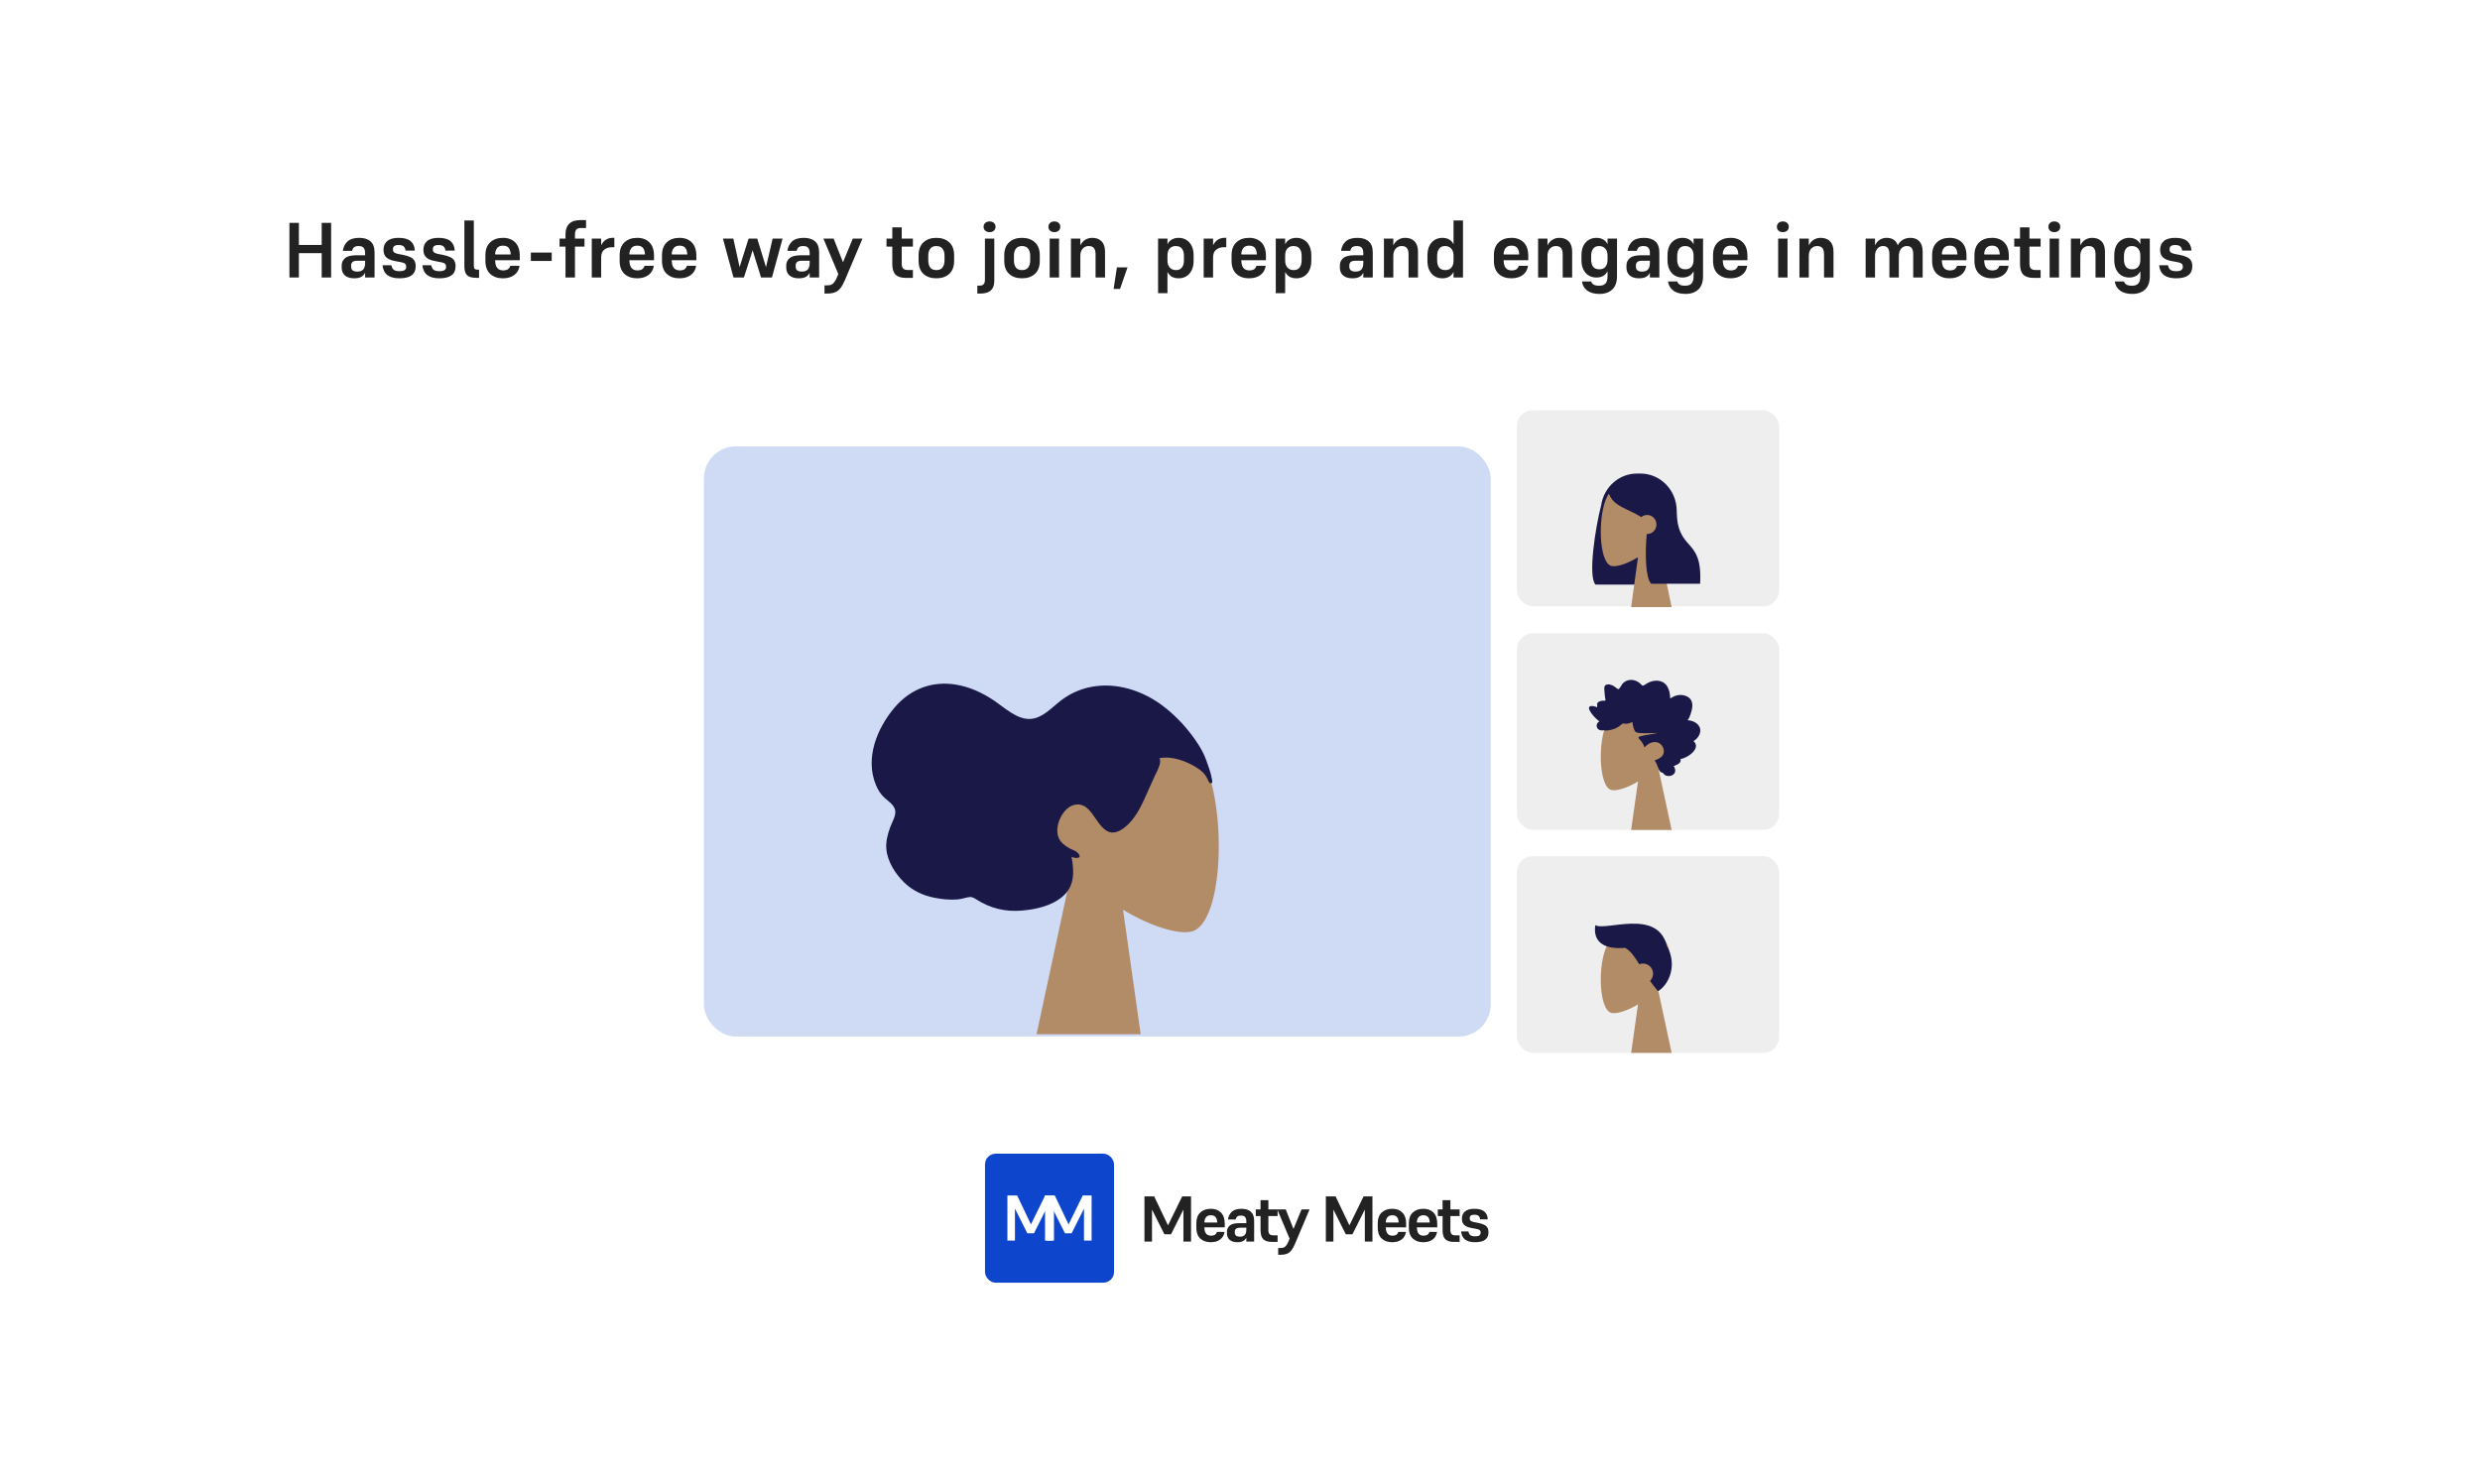 <svg width="1270" height="760" viewBox="0 0 1270 760" fill="none" xmlns="http://www.w3.org/2000/svg">
<rect width="1270" height="760" fill="white"/>
<rect x="776.793" y="210.165" width="134.299" height="100.315" rx="8.175" fill="#EEEEEE"/>
<g clip-path="url(#clip0_324_74)">
<path fill-rule="evenodd" clip-rule="evenodd" d="M819.954 258.748C816.976 270.029 813.094 295.386 817.055 299.364H842.113C842.115 299.318 842.118 299.273 842.12 299.227C851.408 298.171 858.631 290.077 858.631 280.249V261.599C858.631 251.053 850.314 242.504 840.054 242.504H838.326C829.009 242.504 821.293 249.555 819.954 258.748Z" fill="#191847"/>
<path fill-rule="evenodd" clip-rule="evenodd" d="M848.9 276.688C852.881 271.885 855.576 265.998 855.126 259.401C853.829 240.395 828.088 244.576 823.081 254.169C818.074 263.761 818.669 288.094 825.14 289.809C827.721 290.493 833.218 288.818 838.814 285.351L835.302 310.89H856.039L848.9 276.688Z" fill="#B28B67"/>
<path fill-rule="evenodd" clip-rule="evenodd" d="M843.294 273.477C842.339 284.026 842.722 296.073 845.569 298.933H870.627C872.023 274 858.53 283.655 858.53 260.18C857.689 259.335 856.894 258.499 856.107 257.778L856.135 257.088C851.796 247.957 846.291 243.392 839.621 243.392C829.615 243.392 826.457 248.178 823.768 252.241C825.778 259.332 833.582 260.384 840.516 264.804C841.333 264.122 842.375 263.713 843.51 263.713C846.135 263.713 848.262 265.9 848.262 268.598C848.262 271.295 846.135 273.482 843.51 273.482C843.438 273.482 843.366 273.481 843.294 273.477Z" fill="#191847"/>
</g>
<rect x="776.793" y="324.32" width="134.299" height="100.675" rx="8.175" fill="#EEEEEE"/>
<g clip-path="url(#clip1_324_74)">
<path fill-rule="evenodd" clip-rule="evenodd" d="M848.9 391.786C852.881 387.115 855.576 381.39 855.126 374.976C853.829 356.493 828.088 360.559 823.081 369.887C818.074 379.216 818.669 402.878 825.14 404.545C827.721 405.21 833.218 403.581 838.814 400.21L835.302 425.044H856.039L848.9 391.786Z" fill="#B28B67"/>
<path fill-rule="evenodd" clip-rule="evenodd" d="M864.167 368.823C864.837 368.16 865.202 367.213 865.518 366.314C865.846 365.38 866.165 364.436 866.383 363.464C866.819 361.521 866.823 359.287 865.436 357.779C864.324 356.569 862.656 356.027 861.116 355.909C860.09 355.83 859.037 355.974 858.053 356.297C857.078 356.618 856.237 357.256 855.291 357.653C855.255 355.56 854.896 353.369 853.833 351.582C852.811 349.862 851.181 348.897 849.324 348.642C847.419 348.38 845.537 348.825 843.832 349.747C843.405 349.978 842.981 350.22 842.577 350.494C842.238 350.723 841.885 350.999 841.487 351.093C841.044 351.197 840.824 350.941 840.536 350.617C840.198 350.238 839.817 349.904 839.414 349.608C837.633 348.299 835.295 347.761 833.231 348.546C832.281 348.907 831.356 349.521 830.711 350.367C830.136 351.121 829.725 352.317 828.932 352.842C828.595 353.065 828.357 352.77 828.05 352.552C827.59 352.223 827.15 351.861 826.684 351.542C826.029 351.094 825.32 350.758 824.561 350.583C823.45 350.326 821.914 350.386 821.596 351.841C821.476 352.388 821.568 352.972 821.606 353.523C821.659 354.279 821.715 355.035 821.78 355.79C821.83 356.363 821.893 356.917 822.001 357.48C822.059 357.78 822.24 358.339 822.111 358.64C821.95 359.016 821.208 358.802 820.89 358.815C820.264 358.841 819.635 358.951 819.055 359.218C818.606 359.426 818.134 359.731 817.945 360.245C817.828 360.561 817.859 360.886 817.914 361.211C817.98 361.601 817.904 361.808 817.855 362.202C817.013 361.788 814.097 360.867 813.73 362.375C813.608 362.877 813.886 363.444 814.098 363.867C814.471 364.61 814.959 365.288 815.458 365.936C816.499 367.286 817.741 368.45 819.078 369.446C817.512 370.142 817.103 372.195 818.459 373.418C819.058 373.958 819.863 374.078 820.618 374.044C820.895 374.031 821.293 373.925 821.511 373.973C821.628 373.999 821.753 374.098 821.915 374.109C822.981 374.182 824.184 373.926 825.226 373.689C827.083 373.268 828.841 372.389 830.276 371.05C830.644 370.706 830.949 370.508 831.444 370.513C831.879 370.518 832.305 370.637 832.739 370.648C833.887 370.677 834.922 370.116 835.988 369.743C836.053 371.182 836.463 372.768 837.053 374.063C837.533 375.119 838.536 375.272 839.522 375.365C842.675 375.662 845.838 375.331 848.995 375.335C845.939 376.025 842.782 376.31 839.753 377.122C838.384 377.489 839.43 378.412 840.015 379.051C840.979 380.104 841.696 381.408 842.193 382.782C843.687 380.835 846.329 379.551 848.67 380.15C851.256 380.811 853.078 384.306 851.424 386.82C850.464 388.279 848.73 388.842 847.287 389.469C848.412 390.638 848.685 392.366 849.362 393.821C849.696 394.538 850.165 395.35 850.912 395.6C851.189 395.692 851.513 395.7 851.731 395.925C852.001 396.204 852.066 396.516 852.411 396.756C853.787 397.712 855.938 397.639 857.158 396.39C858.261 395.261 857.974 393.475 857.053 392.33C858.52 391.719 861.192 390.933 860.609 388.648C863.788 388.437 871.506 383.284 867.24 379.519C869.581 378.196 871.732 374.964 870.228 372.114C869.07 369.92 866.377 368.94 864.167 368.823Z" fill="#191847"/>
</g>
<rect x="776.793" y="438.474" width="134.299" height="100.675" rx="8.175" fill="#EEEEEE"/>
<g clip-path="url(#clip2_324_74)">
<path fill-rule="evenodd" clip-rule="evenodd" d="M848.9 505.94C852.881 501.269 855.576 495.545 855.126 489.13C853.829 470.648 828.088 474.714 823.081 484.042C818.074 493.37 818.669 517.032 825.14 518.699C827.721 519.364 833.218 517.735 838.814 514.365L835.302 539.199H856.039L848.9 505.94Z" fill="#B28B67"/>
<path fill-rule="evenodd" clip-rule="evenodd" d="M832.226 485.395C835.041 486.968 837.043 489.916 839.454 493.784C840.041 493.553 840.681 493.426 841.35 493.426C844.213 493.426 846.534 495.746 846.534 498.608C846.534 500.061 845.936 501.374 844.972 502.315C846.172 504.007 847.516 505.775 849.057 507.6C854.806 504.152 859.082 494.105 853.593 484.405C848.87 464.976 822.109 477.035 816.96 473.758C815.835 480.809 819.464 486.494 832.226 485.395Z" fill="#191847"/>
</g>
<rect x="360.464" y="228.631" width="402.898" height="302.174" rx="16.349" fill="#CFDAF5"/>
<g clip-path="url(#clip3_324_74)">
<path fill-rule="evenodd" clip-rule="evenodd" d="M549.165 444.279C538.927 432.292 531.997 417.602 533.155 401.141C536.492 353.713 602.681 364.147 615.557 388.084C628.432 412.022 626.902 472.742 610.262 477.02C603.626 478.726 589.489 474.547 575.101 465.897L584.132 529.626H530.807L549.165 444.279Z" fill="#B28B67"/>
<path fill-rule="evenodd" clip-rule="evenodd" d="M620.591 398.832C620.063 395.729 618.772 392.284 617.73 389.348C616.387 385.564 614.355 382.152 612.119 378.936C607.908 372.882 602.857 367.415 597.28 362.877C587.094 354.589 574.126 349.808 561.375 351.361C554.936 352.145 548.686 354.594 543.367 358.672C538.56 362.355 533.937 367.778 527.714 368.168C520.942 368.592 514.735 362.63 509.304 358.948C503.181 354.797 496.667 351.772 489.51 350.597C477.521 348.628 466.258 352.668 457.996 362.479C449.203 372.92 442.811 388.231 448.586 402.065C449.659 404.637 451.04 406.805 453.021 408.602C454.839 410.249 457.614 412.002 458.351 414.635C459.134 417.434 456.796 421.044 455.889 423.569C454.59 427.187 453.524 430.984 453.903 434.917C454.526 441.375 458.595 447.54 462.891 451.784C467.263 456.103 472.644 458.58 478.391 459.722C482.229 460.484 486.151 460.905 490.051 460.619C491.987 460.477 493.696 459.94 495.572 459.514C497.396 459.099 498.416 459.582 499.963 460.58C507.153 465.216 514.884 467.01 523.187 466.321C530.193 465.738 538.269 464.045 543.985 459.256C550.333 453.938 550.207 446.604 548.713 438.768C550.296 439.551 554.674 440.035 552.058 436.917C551.021 435.682 549.063 435.179 547.733 434.453C546.185 433.607 544.612 432.514 543.41 431.134C538.555 425.564 543.458 414.227 549.561 412.359C558.627 409.583 560.657 422.373 567.129 425.681C570.85 427.583 574.743 424.983 577.531 422.328C581.266 418.772 583.811 414.061 586.008 409.267C587.819 405.318 589.503 401.315 591.348 397.386C592.21 395.552 595.192 390.365 593.694 388.291C600.188 386.999 607.421 389.691 613.014 393.221C615.325 394.68 617.087 396.289 618.32 398.865C618.585 399.417 619.16 401.058 619.882 401.125C621.226 401.251 620.724 399.612 620.591 398.832Z" fill="#191847"/>
</g>
<rect x="505.791" y="592.18" width="63.322" height="63.322" rx="4.13" fill="#0D45CD" stroke="#0D45CD" stroke-width="2.753"/>
<path d="M526.092 631.589L519.749 618.935V635.322H515.884V612.196H520.872L527.942 627.03L535.211 612.196H539.737V635.322H535.838V618.935L529.495 631.589H526.092Z" fill="white"/>
<path d="M545.364 631.589L539.021 618.935V635.322H535.156V612.196H540.144L547.214 627.03L554.483 612.196H559.009V635.322H555.11V618.935L548.767 631.589H545.364Z" fill="white"/>
<path d="M596.278 632.083L589.935 619.429V635.816H586.07V612.69H591.058L598.129 627.523L605.397 612.69H609.923V635.816H606.025V619.429L599.681 632.083H596.278ZM627.081 630.86C626.839 632.534 626.09 633.834 624.834 634.759C623.601 635.684 621.993 636.146 620.011 636.146C617.808 636.146 616.024 635.519 614.659 634.263C613.315 633.008 612.643 631.169 612.643 628.746V626.433C612.643 624.032 613.315 622.204 614.659 620.949C616.002 619.672 617.808 619.033 620.077 619.033C622.257 619.033 623.986 619.683 625.264 620.982C626.541 622.281 627.18 624.165 627.18 626.631V628.515H616.74C616.762 628.735 616.784 628.955 616.806 629.175C616.828 629.374 616.85 629.583 616.872 629.803C617.004 630.75 617.346 631.488 617.896 632.017C618.447 632.545 619.229 632.809 620.242 632.809C620.308 632.809 620.363 632.809 620.407 632.809C620.473 632.787 620.528 632.776 620.572 632.776C621.343 632.732 621.938 632.534 622.357 632.182C622.775 631.807 623.05 631.367 623.182 630.86H627.081ZM616.74 625.971L617.137 626.07H623.348C623.282 624.792 622.995 623.856 622.489 623.262C621.982 622.645 621.178 622.337 620.077 622.337C618.998 622.337 618.183 622.667 617.632 623.328C617.104 623.966 616.806 624.847 616.74 625.971ZM634.977 633.305C636.034 633.305 636.838 633.03 637.388 632.479C637.961 631.906 638.247 630.959 638.247 629.638V628.713H635.043C634.052 628.713 633.347 628.889 632.928 629.241C632.532 629.594 632.334 630.078 632.334 630.695V631.224C632.334 631.906 632.543 632.424 632.961 632.776C633.38 633.129 634.052 633.305 634.977 633.305ZM638.247 635.816V633.801C637.851 634.594 637.278 635.188 636.529 635.585C635.803 635.959 634.822 636.146 633.589 636.146C631.959 636.146 630.671 635.75 629.724 634.957C628.799 634.142 628.336 633.019 628.336 631.587V630.695C628.336 629.462 628.81 628.438 629.757 627.623C630.704 626.808 632.29 626.4 634.514 626.4H638.247V625.574C638.247 624.517 638.038 623.746 637.62 623.262C637.223 622.755 636.518 622.502 635.505 622.502C634.602 622.502 633.941 622.689 633.523 623.063C633.104 623.438 632.851 623.922 632.763 624.517H628.832C629.052 622.887 629.713 621.566 630.814 620.553C631.915 619.539 633.567 619.033 635.77 619.033C637.84 619.033 639.437 619.539 640.56 620.553C641.683 621.544 642.245 623.085 642.245 625.178V635.816H638.247ZM654.25 632.644V635.981H651.342C649.316 635.981 647.84 635.519 646.915 634.594C645.99 633.668 645.528 632.16 645.528 630.067V622.733H643.083V619.363H645.528V614.606H649.525V619.363H654.25V622.733H649.525V630.067C649.525 630.838 649.713 631.466 650.087 631.951C650.461 632.413 651.155 632.644 652.168 632.644H654.25ZM655.748 642.589H654.558V639.12H655.649C656.287 639.12 656.838 639.043 657.301 638.888C657.763 638.734 658.193 638.415 658.589 637.93C659.007 637.446 659.426 636.697 659.844 635.684L660.406 634.329L654.096 619.363H658.424L662.388 629.374L666.518 619.363H670.615L663.214 636.873C662.598 638.327 661.959 639.472 661.298 640.309C660.659 641.146 659.9 641.73 659.018 642.06C658.137 642.412 657.047 642.589 655.748 642.589ZM689.176 632.083L682.833 619.429V635.816H678.968V612.69H683.956L691.026 627.523L698.295 612.69H702.821V635.816H698.922V619.429L692.579 632.083H689.176ZM719.979 630.86C719.736 632.534 718.988 633.834 717.732 634.759C716.499 635.684 714.891 636.146 712.909 636.146C710.706 636.146 708.922 635.519 707.556 634.263C706.213 633.008 705.541 631.169 705.541 628.746V626.433C705.541 624.032 706.213 622.204 707.556 620.949C708.9 619.672 710.706 619.033 712.975 619.033C715.155 619.033 716.884 619.683 718.162 620.982C719.439 622.281 720.078 624.165 720.078 626.631V628.515H709.638C709.66 628.735 709.682 628.955 709.704 629.175C709.726 629.374 709.748 629.583 709.77 629.803C709.902 630.75 710.244 631.488 710.794 632.017C711.345 632.545 712.127 632.809 713.14 632.809C713.206 632.809 713.261 632.809 713.305 632.809C713.371 632.787 713.426 632.776 713.47 632.776C714.241 632.732 714.836 632.534 715.254 632.182C715.673 631.807 715.948 631.367 716.08 630.86H719.979ZM709.638 625.971L710.034 626.07H716.245C716.179 624.792 715.893 623.856 715.386 623.262C714.88 622.645 714.076 622.337 712.975 622.337C711.895 622.337 711.081 622.667 710.53 623.328C710.001 623.966 709.704 624.847 709.638 625.971ZM735.903 630.86C735.66 632.534 734.911 633.834 733.656 634.759C732.423 635.684 730.815 636.146 728.832 636.146C726.63 636.146 724.846 635.519 723.48 634.263C722.137 633.008 721.465 631.169 721.465 628.746V626.433C721.465 624.032 722.137 622.204 723.48 620.949C724.824 619.672 726.63 619.033 728.899 619.033C731.079 619.033 732.808 619.683 734.085 620.982C735.363 622.281 736.002 624.165 736.002 626.631V628.515H725.562C725.584 628.735 725.606 628.955 725.628 629.175C725.65 629.374 725.672 629.583 725.694 629.803C725.826 630.75 726.167 631.488 726.718 632.017C727.269 632.545 728.051 632.809 729.064 632.809C729.13 632.809 729.185 632.809 729.229 632.809C729.295 632.787 729.35 632.776 729.394 632.776C730.165 632.732 730.76 632.534 731.178 632.182C731.597 631.807 731.872 631.367 732.004 630.86H735.903ZM725.562 625.971L725.958 626.07H732.169C732.103 624.792 731.817 623.856 731.31 623.262C730.804 622.645 730 622.337 728.899 622.337C727.819 622.337 727.004 622.667 726.454 623.328C725.925 623.966 725.628 624.847 725.562 625.971ZM747.47 632.644V635.981H744.563C742.536 635.981 741.061 635.519 740.136 634.594C739.211 633.668 738.748 632.16 738.748 630.067V622.733H736.303V619.363H738.748V614.606H742.746V619.363H747.47V622.733H742.746V630.067C742.746 630.838 742.933 631.466 743.307 631.951C743.682 632.413 744.376 632.644 745.389 632.644H747.47ZM755.047 622.072C754.166 622.072 753.538 622.226 753.164 622.535C752.812 622.843 752.635 623.295 752.635 623.889C752.635 624.484 752.801 624.913 753.131 625.178C753.461 625.442 754.012 625.662 754.783 625.839L756.897 626.235C758.219 626.499 759.265 626.83 760.036 627.226C760.829 627.601 761.39 628.096 761.721 628.713C762.073 629.307 762.249 630.089 762.249 631.058C762.249 632.754 761.677 634.032 760.531 634.891C759.386 635.728 757.668 636.146 755.377 636.146C753.219 636.146 751.534 635.706 750.323 634.825C749.133 633.922 748.429 632.523 748.208 630.629H751.975C752.129 631.488 752.459 632.127 752.966 632.545C753.494 632.942 754.32 633.14 755.444 633.14C756.479 633.14 757.206 632.975 757.624 632.644C758.043 632.314 758.252 631.851 758.252 631.257C758.252 630.838 758.175 630.519 758.02 630.299C757.888 630.056 757.657 629.858 757.327 629.704C756.996 629.55 756.523 629.418 755.906 629.307L753.461 628.845C751.875 628.559 750.675 628.052 749.86 627.325C749.045 626.598 748.638 625.508 748.638 624.055C748.638 622.513 749.166 621.29 750.224 620.387C751.281 619.484 752.878 619.033 755.014 619.033C757.327 619.033 759.023 619.495 760.102 620.42C761.203 621.345 761.798 622.678 761.886 624.418H757.954C757.866 623.625 757.602 623.041 757.161 622.667C756.721 622.27 756.016 622.072 755.047 622.072Z" fill="#222222"/>
<path d="M164.737 142.121V129.641H153.057V142.121H148.217V114.121H153.057V125.441H164.737V114.121H169.577V142.121H164.737ZM183.012 139.081C184.292 139.081 185.265 138.748 185.932 138.081C186.625 137.388 186.972 136.241 186.972 134.641V133.521H183.092C181.892 133.521 181.039 133.735 180.532 134.161C180.052 134.588 179.812 135.175 179.812 135.921V136.561C179.812 137.388 180.065 138.015 180.572 138.441C181.079 138.868 181.892 139.081 183.012 139.081ZM186.972 142.121V139.681C186.492 140.641 185.799 141.361 184.892 141.841C184.012 142.295 182.825 142.521 181.332 142.521C179.359 142.521 177.799 142.041 176.652 141.081C175.532 140.095 174.972 138.735 174.972 137.001V135.921C174.972 134.428 175.545 133.188 176.692 132.201C177.839 131.215 179.759 130.721 182.452 130.721H186.972V129.721C186.972 128.441 186.719 127.508 186.212 126.921C185.732 126.308 184.879 126.001 183.652 126.001C182.559 126.001 181.759 126.228 181.252 126.681C180.745 127.135 180.439 127.721 180.332 128.441H175.572C175.839 126.468 176.639 124.868 177.972 123.641C179.305 122.415 181.305 121.801 183.972 121.801C186.479 121.801 188.412 122.415 189.772 123.641C191.132 124.841 191.812 126.708 191.812 129.241V142.121H186.972ZM204.148 125.481C203.082 125.481 202.322 125.668 201.868 126.041C201.442 126.415 201.228 126.961 201.228 127.681C201.228 128.401 201.428 128.921 201.828 129.241C202.228 129.561 202.895 129.828 203.828 130.041L206.388 130.521C207.988 130.841 209.255 131.241 210.188 131.721C211.148 132.175 211.828 132.775 212.228 133.521C212.655 134.241 212.868 135.188 212.868 136.361C212.868 138.415 212.175 139.961 210.788 141.001C209.402 142.015 207.322 142.521 204.548 142.521C201.935 142.521 199.895 141.988 198.428 140.921C196.988 139.828 196.135 138.135 195.868 135.841H200.428C200.615 136.881 201.015 137.655 201.628 138.161C202.268 138.641 203.268 138.881 204.628 138.881C205.882 138.881 206.762 138.681 207.268 138.281C207.775 137.881 208.028 137.321 208.028 136.601C208.028 136.095 207.935 135.708 207.748 135.441C207.588 135.148 207.308 134.908 206.908 134.721C206.508 134.535 205.935 134.375 205.188 134.241L202.228 133.681C200.308 133.335 198.855 132.721 197.868 131.841C196.882 130.961 196.388 129.641 196.388 127.881C196.388 126.015 197.028 124.535 198.308 123.441C199.588 122.348 201.522 121.801 204.108 121.801C206.908 121.801 208.962 122.361 210.268 123.481C211.602 124.601 212.322 126.215 212.428 128.321H207.668C207.562 127.361 207.242 126.655 206.708 126.201C206.175 125.721 205.322 125.481 204.148 125.481ZM224.578 125.481C223.511 125.481 222.751 125.668 222.298 126.041C221.871 126.415 221.658 126.961 221.658 127.681C221.658 128.401 221.858 128.921 222.258 129.241C222.658 129.561 223.325 129.828 224.258 130.041L226.818 130.521C228.418 130.841 229.685 131.241 230.618 131.721C231.578 132.175 232.258 132.775 232.658 133.521C233.085 134.241 233.298 135.188 233.298 136.361C233.298 138.415 232.605 139.961 231.218 141.001C229.831 142.015 227.751 142.521 224.978 142.521C222.365 142.521 220.325 141.988 218.858 140.921C217.418 139.828 216.565 138.135 216.298 135.841H220.858C221.045 136.881 221.445 137.655 222.058 138.161C222.698 138.641 223.698 138.881 225.058 138.881C226.311 138.881 227.191 138.681 227.698 138.281C228.205 137.881 228.458 137.321 228.458 136.601C228.458 136.095 228.365 135.708 228.178 135.441C228.018 135.148 227.738 134.908 227.338 134.721C226.938 134.535 226.365 134.375 225.618 134.241L222.658 133.681C220.738 133.335 219.285 132.721 218.298 131.841C217.311 130.961 216.818 129.641 216.818 127.881C216.818 126.015 217.458 124.535 218.738 123.441C220.018 122.348 221.951 121.801 224.538 121.801C227.338 121.801 229.391 122.361 230.698 123.481C232.031 124.601 232.751 126.215 232.858 128.321H228.098C227.991 127.361 227.671 126.655 227.138 126.201C226.605 125.721 225.751 125.481 224.578 125.481ZM242.648 135.921C242.648 136.775 242.794 137.361 243.088 137.681C243.408 137.975 243.954 138.121 244.728 138.121H245.328V142.321H244.488C242.914 142.321 241.634 142.148 240.648 141.801C239.661 141.455 238.941 140.841 238.488 139.961C238.034 139.055 237.808 137.788 237.808 136.161V112.921H242.648V135.921ZM266.052 136.121C265.759 138.148 264.852 139.721 263.332 140.841C261.839 141.961 259.892 142.521 257.492 142.521C254.826 142.521 252.666 141.761 251.012 140.241C249.386 138.721 248.572 136.495 248.572 133.561V130.761C248.572 127.855 249.386 125.641 251.012 124.121C252.639 122.575 254.826 121.801 257.572 121.801C260.212 121.801 262.306 122.588 263.852 124.161C265.399 125.735 266.172 128.015 266.172 131.001V133.281H253.532C253.559 133.548 253.586 133.815 253.612 134.081C253.639 134.321 253.666 134.575 253.692 134.841C253.852 135.988 254.266 136.881 254.932 137.521C255.599 138.161 256.546 138.481 257.772 138.481C257.852 138.481 257.919 138.481 257.972 138.481C258.052 138.455 258.119 138.441 258.172 138.441C259.106 138.388 259.826 138.148 260.332 137.721C260.839 137.268 261.172 136.735 261.332 136.121H266.052ZM253.532 130.201L254.012 130.321H261.532C261.452 128.775 261.106 127.641 260.492 126.921C259.879 126.175 258.906 125.801 257.572 125.801C256.266 125.801 255.279 126.201 254.612 127.001C253.972 127.775 253.612 128.841 253.532 130.201ZM282.532 133.641H271.852V129.321H282.532V133.641ZM299.315 126.281H294.435V142.121H289.595V126.281H286.555V122.201H289.595V119.961C289.595 117.615 290.221 115.828 291.475 114.601C292.728 113.348 294.635 112.721 297.195 112.721H300.115V116.761H297.595C296.341 116.761 295.501 117.055 295.075 117.641C294.648 118.228 294.435 119.028 294.435 120.041V122.201H299.315V126.281ZM307.848 131.881V142.121H303.048V122.201H307.848V125.601C308.514 124.321 309.328 123.375 310.288 122.761C311.274 122.121 312.394 121.801 313.648 121.801H314.608V126.601H313.368C311.768 126.601 310.448 127.028 309.408 127.881C308.368 128.708 307.848 130.041 307.848 131.881ZM334.802 136.121C334.509 138.148 333.602 139.721 332.082 140.841C330.589 141.961 328.642 142.521 326.242 142.521C323.576 142.521 321.416 141.761 319.762 140.241C318.136 138.721 317.322 136.495 317.322 133.561V130.761C317.322 127.855 318.136 125.641 319.762 124.121C321.389 122.575 323.576 121.801 326.322 121.801C328.962 121.801 331.056 122.588 332.602 124.161C334.149 125.735 334.922 128.015 334.922 131.001V133.281H322.282C322.309 133.548 322.336 133.815 322.362 134.081C322.389 134.321 322.416 134.575 322.442 134.841C322.602 135.988 323.016 136.881 323.682 137.521C324.349 138.161 325.296 138.481 326.522 138.481C326.602 138.481 326.669 138.481 326.722 138.481C326.802 138.455 326.869 138.441 326.922 138.441C327.856 138.388 328.576 138.148 329.082 137.721C329.589 137.268 329.922 136.735 330.082 136.121H334.802ZM322.282 130.201L322.762 130.321H330.282C330.202 128.775 329.856 127.641 329.242 126.921C328.629 126.175 327.656 125.801 326.322 125.801C325.016 125.801 324.029 126.201 323.362 127.001C322.722 127.775 322.362 128.841 322.282 130.201ZM356.482 136.121C356.189 138.148 355.282 139.721 353.762 140.841C352.269 141.961 350.322 142.521 347.922 142.521C345.255 142.521 343.095 141.761 341.442 140.241C339.815 138.721 339.002 136.495 339.002 133.561V130.761C339.002 127.855 339.815 125.641 341.442 124.121C343.069 122.575 345.255 121.801 348.002 121.801C350.642 121.801 352.735 122.588 354.282 124.161C355.829 125.735 356.602 128.015 356.602 131.001V133.281H343.962C343.989 133.548 344.015 133.815 344.042 134.081C344.069 134.321 344.095 134.575 344.122 134.841C344.282 135.988 344.695 136.881 345.362 137.521C346.029 138.161 346.975 138.481 348.202 138.481C348.282 138.481 348.349 138.481 348.402 138.481C348.482 138.455 348.549 138.441 348.602 138.441C349.535 138.388 350.255 138.148 350.762 137.721C351.269 137.268 351.602 136.735 351.762 136.121H356.482ZM343.962 130.201L344.442 130.321H351.962C351.882 128.775 351.535 127.641 350.922 126.921C350.309 126.175 349.335 125.801 348.002 125.801C346.695 125.801 345.709 126.201 345.042 127.001C344.402 127.775 344.042 128.841 343.962 130.201ZM389.745 142.121L385.425 128.201L380.945 142.121H375.625L370.225 122.201H375.545L378.745 136.761L383.345 122.201H387.785L392.265 136.801L395.665 122.201H400.745L395.305 142.121H389.745ZM410.668 139.081C411.948 139.081 412.921 138.748 413.588 138.081C414.281 137.388 414.628 136.241 414.628 134.641V133.521H410.748C409.548 133.521 408.695 133.735 408.188 134.161C407.708 134.588 407.468 135.175 407.468 135.921V136.561C407.468 137.388 407.721 138.015 408.228 138.441C408.735 138.868 409.548 139.081 410.668 139.081ZM414.628 142.121V139.681C414.148 140.641 413.455 141.361 412.548 141.841C411.668 142.295 410.481 142.521 408.988 142.521C407.015 142.521 405.455 142.041 404.308 141.081C403.188 140.095 402.628 138.735 402.628 137.001V135.921C402.628 134.428 403.201 133.188 404.348 132.201C405.495 131.215 407.415 130.721 410.108 130.721H414.628V129.721C414.628 128.441 414.375 127.508 413.868 126.921C413.388 126.308 412.535 126.001 411.308 126.001C410.215 126.001 409.415 126.228 408.908 126.681C408.401 127.135 408.095 127.721 407.988 128.441H403.228C403.495 126.468 404.295 124.868 405.628 123.641C406.961 122.415 408.961 121.801 411.628 121.801C414.135 121.801 416.068 122.415 417.428 123.641C418.788 124.841 419.468 126.708 419.468 129.241V142.121H414.628ZM423.663 150.321H422.223V146.121H423.543C424.317 146.121 424.983 146.028 425.543 145.841C426.103 145.655 426.623 145.268 427.103 144.681C427.61 144.095 428.117 143.188 428.623 141.961L429.303 140.321L421.663 122.201H426.903L431.703 134.321L436.703 122.201H441.663L432.703 143.401C431.957 145.161 431.183 146.548 430.383 147.561C429.61 148.575 428.69 149.281 427.623 149.681C426.557 150.108 425.237 150.321 423.663 150.321ZM467.497 138.281V142.321H463.977C461.523 142.321 459.737 141.761 458.617 140.641C457.497 139.521 456.937 137.695 456.937 135.161V126.281H453.977V122.201H456.937V116.441H461.777V122.201H467.497V126.281H461.777V135.161C461.777 136.095 462.003 136.855 462.457 137.441C462.91 138.001 463.75 138.281 464.977 138.281H467.497ZM479.487 142.521C476.741 142.521 474.541 141.761 472.887 140.241C471.234 138.721 470.407 136.495 470.407 133.561V130.761C470.407 127.855 471.234 125.641 472.887 124.121C474.541 122.575 476.741 121.801 479.487 121.801C482.261 121.801 484.474 122.575 486.127 124.121C487.781 125.641 488.607 127.855 488.607 130.761V133.561C488.607 136.495 487.781 138.721 486.127 140.241C484.474 141.761 482.261 142.521 479.487 142.521ZM479.487 126.001C478.074 126.001 477.034 126.455 476.367 127.361C475.701 128.241 475.367 129.428 475.367 130.921V133.401C475.367 134.895 475.701 136.095 476.367 137.001C477.034 137.881 478.074 138.321 479.487 138.321C480.927 138.321 481.981 137.881 482.647 137.001C483.341 136.095 483.687 134.895 483.687 133.401V130.921C483.687 129.428 483.341 128.241 482.647 127.361C481.981 126.455 480.927 126.001 479.487 126.001ZM506.776 118.881C505.843 118.881 505.096 118.628 504.536 118.121C503.976 117.615 503.696 116.961 503.696 116.161C503.696 115.335 503.976 114.668 504.536 114.161C505.096 113.655 505.843 113.401 506.776 113.401C507.683 113.401 508.416 113.655 508.976 114.161C509.536 114.668 509.816 115.335 509.816 116.161C509.816 116.961 509.536 117.615 508.976 118.121C508.416 118.628 507.683 118.881 506.776 118.881ZM509.176 143.441C509.176 145.228 508.883 146.615 508.296 147.601C507.709 148.588 506.883 149.281 505.816 149.681C504.776 150.108 503.589 150.321 502.256 150.321H500.496V146.281H501.616C502.576 146.281 503.269 146.041 503.696 145.561C504.149 145.108 504.376 144.335 504.376 143.241V122.201H509.176V143.441ZM523.354 142.521C520.608 142.521 518.408 141.761 516.754 140.241C515.101 138.721 514.274 136.495 514.274 133.561V130.761C514.274 127.855 515.101 125.641 516.754 124.121C518.408 122.575 520.608 121.801 523.354 121.801C526.128 121.801 528.341 122.575 529.994 124.121C531.648 125.641 532.474 127.855 532.474 130.761V133.561C532.474 136.495 531.648 138.721 529.994 140.241C528.341 141.761 526.128 142.521 523.354 142.521ZM523.354 126.001C521.941 126.001 520.901 126.455 520.234 127.361C519.568 128.241 519.234 129.428 519.234 130.921V133.401C519.234 134.895 519.568 136.095 520.234 137.001C520.901 137.881 521.941 138.321 523.354 138.321C524.794 138.321 525.848 137.881 526.514 137.001C527.208 136.095 527.554 134.895 527.554 133.401V130.921C527.554 129.428 527.208 128.241 526.514 127.361C525.848 126.455 524.794 126.001 523.354 126.001ZM539.94 118.881C539.033 118.881 538.3 118.628 537.74 118.121C537.18 117.615 536.9 116.961 536.9 116.161C536.9 115.335 537.18 114.668 537.74 114.161C538.3 113.655 539.033 113.401 539.94 113.401C540.847 113.401 541.58 113.655 542.14 114.161C542.7 114.668 542.98 115.335 542.98 116.161C542.98 116.961 542.7 117.615 542.14 118.121C541.58 118.628 540.847 118.881 539.94 118.881ZM537.54 142.121V122.201H542.34V142.121H537.54ZM553.238 131.201V142.121H548.438V122.201H553.238V125.681C553.905 124.348 554.758 123.375 555.798 122.761C556.838 122.121 558.012 121.801 559.318 121.801C561.372 121.801 562.972 122.401 564.118 123.601C565.292 124.801 565.878 126.575 565.878 128.921V142.121H561.038V130.241C561.038 128.801 560.758 127.735 560.198 127.041C559.665 126.348 558.758 126.001 557.478 126.001C556.705 126.001 555.998 126.201 555.358 126.601C554.718 126.975 554.198 127.548 553.798 128.321C553.425 129.068 553.238 130.028 553.238 131.201ZM573.562 147.961H570.282L571.962 136.921H577.402L573.562 147.961ZM602.208 138.321C603.594 138.321 604.621 137.868 605.288 136.961C605.954 136.055 606.288 134.855 606.288 133.361V131.001C606.288 129.481 605.954 128.268 605.288 127.361C604.621 126.455 603.554 126.001 602.088 126.001C600.781 126.001 599.741 126.428 598.968 127.281C598.221 128.108 597.848 129.348 597.848 131.001V133.441C597.848 134.935 598.234 136.121 599.008 137.001C599.808 137.881 600.874 138.321 602.208 138.321ZM603.608 142.521C602.194 142.521 601.008 142.241 600.048 141.681C599.114 141.095 598.381 140.281 597.848 139.241V150.121H593.048V122.201H597.848V125.121C598.381 124.001 599.141 123.175 600.128 122.641C601.114 122.081 602.274 121.801 603.608 121.801C605.048 121.801 606.341 122.148 607.488 122.841C608.634 123.508 609.541 124.508 610.208 125.841C610.901 127.175 611.248 128.815 611.248 130.761V133.561C611.248 135.508 610.901 137.148 610.208 138.481C609.541 139.815 608.634 140.828 607.488 141.521C606.341 142.188 605.048 142.521 603.608 142.521ZM621.207 131.881V142.121H616.407V122.201H621.207V125.601C621.874 124.321 622.687 123.375 623.647 122.761C624.634 122.121 625.754 121.801 627.007 121.801H627.967V126.601H626.727C625.127 126.601 623.807 127.028 622.767 127.881C621.727 128.708 621.207 130.041 621.207 131.881ZM648.162 136.121C647.868 138.148 646.962 139.721 645.442 140.841C643.948 141.961 642.002 142.521 639.602 142.521C636.935 142.521 634.775 141.761 633.122 140.241C631.495 138.721 630.682 136.495 630.682 133.561V130.761C630.682 127.855 631.495 125.641 633.122 124.121C634.748 122.575 636.935 121.801 639.682 121.801C642.322 121.801 644.415 122.588 645.962 124.161C647.508 125.735 648.282 128.015 648.282 131.001V133.281H635.642C635.668 133.548 635.695 133.815 635.722 134.081C635.748 134.321 635.775 134.575 635.802 134.841C635.962 135.988 636.375 136.881 637.042 137.521C637.708 138.161 638.655 138.481 639.882 138.481C639.962 138.481 640.028 138.481 640.082 138.481C640.162 138.455 640.228 138.441 640.282 138.441C641.215 138.388 641.935 138.148 642.442 137.721C642.948 137.268 643.282 136.735 643.442 136.121H648.162ZM635.642 130.201L636.122 130.321H643.642C643.562 128.775 643.215 127.641 642.602 126.921C641.988 126.175 641.015 125.801 639.682 125.801C638.375 125.801 637.388 126.201 636.722 127.001C636.082 127.775 635.722 128.841 635.642 130.201ZM662.481 138.321C663.868 138.321 664.895 137.868 665.561 136.961C666.228 136.055 666.561 134.855 666.561 133.361V131.001C666.561 129.481 666.228 128.268 665.561 127.361C664.895 126.455 663.828 126.001 662.361 126.001C661.055 126.001 660.015 126.428 659.241 127.281C658.495 128.108 658.121 129.348 658.121 131.001V133.441C658.121 134.935 658.508 136.121 659.281 137.001C660.081 137.881 661.148 138.321 662.481 138.321ZM663.881 142.521C662.468 142.521 661.281 142.241 660.321 141.681C659.388 141.095 658.655 140.281 658.121 139.241V150.121H653.321V122.201H658.121V125.121C658.655 124.001 659.415 123.175 660.401 122.641C661.388 122.081 662.548 121.801 663.881 121.801C665.321 121.801 666.615 122.148 667.761 122.841C668.908 123.508 669.815 124.508 670.481 125.841C671.175 127.175 671.521 128.815 671.521 130.761V133.561C671.521 135.508 671.175 137.148 670.481 138.481C669.815 139.815 668.908 140.828 667.761 141.521C666.615 142.188 665.321 142.521 663.881 142.521ZM694.184 139.081C695.464 139.081 696.437 138.748 697.104 138.081C697.797 137.388 698.144 136.241 698.144 134.641V133.521H694.264C693.064 133.521 692.21 133.735 691.704 134.161C691.224 134.588 690.984 135.175 690.984 135.921V136.561C690.984 137.388 691.237 138.015 691.744 138.441C692.25 138.868 693.064 139.081 694.184 139.081ZM698.144 142.121V139.681C697.664 140.641 696.97 141.361 696.064 141.841C695.184 142.295 693.997 142.521 692.504 142.521C690.53 142.521 688.97 142.041 687.824 141.081C686.704 140.095 686.144 138.735 686.144 137.001V135.921C686.144 134.428 686.717 133.188 687.864 132.201C689.01 131.215 690.93 130.721 693.624 130.721H698.144V129.721C698.144 128.441 697.89 127.508 697.384 126.921C696.904 126.308 696.05 126.001 694.824 126.001C693.73 126.001 692.93 126.228 692.424 126.681C691.917 127.135 691.61 127.721 691.504 128.441H686.744C687.01 126.468 687.81 124.868 689.144 123.641C690.477 122.415 692.477 121.801 695.144 121.801C697.65 121.801 699.584 122.415 700.944 123.641C702.304 124.841 702.984 126.708 702.984 129.241V142.121H698.144ZM713.512 131.201V142.121H708.712V122.201H713.512V125.681C714.179 124.348 715.032 123.375 716.072 122.761C717.112 122.121 718.285 121.801 719.592 121.801C721.645 121.801 723.245 122.401 724.392 123.601C725.565 124.801 726.152 126.575 726.152 128.921V142.121H721.312V130.241C721.312 128.801 721.032 127.735 720.472 127.041C719.939 126.348 719.032 126.001 717.752 126.001C716.979 126.001 716.272 126.201 715.632 126.601C714.992 126.975 714.472 127.548 714.072 128.321C713.699 129.068 713.512 130.028 713.512 131.201ZM740.035 126.001C738.648 126.001 737.622 126.468 736.955 127.401C736.288 128.308 735.955 129.508 735.955 131.001V133.321C735.955 134.868 736.288 136.095 736.955 137.001C737.648 137.881 738.715 138.321 740.155 138.321C741.462 138.321 742.488 137.908 743.235 137.081C743.982 136.228 744.355 134.975 744.355 133.321V130.881C744.355 129.388 743.968 128.201 743.195 127.321C742.422 126.441 741.368 126.001 740.035 126.001ZM744.355 142.121V139.241C743.822 140.335 743.062 141.161 742.075 141.721C741.115 142.255 739.968 142.521 738.635 142.521C737.195 142.521 735.902 142.188 734.755 141.521C733.608 140.828 732.688 139.815 731.995 138.481C731.328 137.148 730.995 135.508 730.995 133.561V130.801C730.995 128.828 731.328 127.175 731.995 125.841C732.688 124.508 733.608 123.508 734.755 122.841C735.902 122.148 737.195 121.801 738.635 121.801C740.048 121.801 741.222 122.095 742.155 122.681C743.115 123.241 743.848 124.041 744.355 125.081V112.921H749.195V142.121H744.355ZM782.498 136.121C782.204 138.148 781.298 139.721 779.778 140.841C778.284 141.961 776.338 142.521 773.938 142.521C771.271 142.521 769.111 141.761 767.458 140.241C765.831 138.721 765.018 136.495 765.018 133.561V130.761C765.018 127.855 765.831 125.641 767.458 124.121C769.084 122.575 771.271 121.801 774.018 121.801C776.658 121.801 778.751 122.588 780.298 124.161C781.844 125.735 782.618 128.015 782.618 131.001V133.281H769.978C770.004 133.548 770.031 133.815 770.058 134.081C770.084 134.321 770.111 134.575 770.138 134.841C770.298 135.988 770.711 136.881 771.378 137.521C772.044 138.161 772.991 138.481 774.218 138.481C774.298 138.481 774.364 138.481 774.418 138.481C774.498 138.455 774.564 138.441 774.618 138.441C775.551 138.388 776.271 138.148 776.778 137.721C777.284 137.268 777.618 136.735 777.778 136.121H782.498ZM769.978 130.201L770.458 130.321H777.978C777.898 128.775 777.551 127.641 776.938 126.921C776.324 126.175 775.351 125.801 774.018 125.801C772.711 125.801 771.724 126.201 771.058 127.001C770.418 127.775 770.058 128.841 769.978 130.201ZM792.457 131.201V142.121H787.657V122.201H792.457V125.681C793.124 124.348 793.977 123.375 795.017 122.761C796.057 122.121 797.231 121.801 798.537 121.801C800.591 121.801 802.191 122.401 803.337 123.601C804.511 124.801 805.097 126.575 805.097 128.921V142.121H800.257V130.241C800.257 128.801 799.977 127.735 799.417 127.041C798.884 126.348 797.977 126.001 796.697 126.001C795.924 126.001 795.217 126.201 794.577 126.601C793.937 126.975 793.417 127.548 793.017 128.321C792.644 129.068 792.457 130.028 792.457 131.201ZM818.9 126.001C817.514 126.001 816.487 126.468 815.82 127.401C815.154 128.308 814.82 129.508 814.82 131.001V132.921C814.82 134.468 815.154 135.695 815.82 136.601C816.514 137.481 817.58 137.921 819.02 137.921C820.327 137.921 821.354 137.508 822.1 136.681C822.847 135.828 823.22 134.575 823.22 132.921V130.881C823.22 129.388 822.834 128.201 822.06 127.321C821.287 126.441 820.234 126.001 818.9 126.001ZM819.1 150.521C816.407 150.521 814.3 149.935 812.78 148.761C811.26 147.615 810.38 146.068 810.14 144.121H814.86C815.047 144.815 815.447 145.348 816.06 145.721C816.674 146.121 817.62 146.321 818.9 146.321C820.394 146.321 821.487 145.935 822.18 145.161C822.874 144.388 823.22 143.148 823.22 141.441V138.841C822.714 139.935 821.967 140.761 820.98 141.321C819.994 141.855 818.847 142.121 817.54 142.121C816.074 142.121 814.767 141.788 813.62 141.121C812.474 140.428 811.554 139.415 810.86 138.081C810.194 136.748 809.86 135.108 809.86 133.161V130.801C809.86 128.828 810.194 127.175 810.86 125.841C811.554 124.508 812.474 123.508 813.62 122.841C814.767 122.148 816.074 121.801 817.54 121.801C818.927 121.801 820.087 122.095 821.02 122.681C821.98 123.241 822.714 124.041 823.22 125.081V122.201H828.06V141.441C828.06 143.468 827.7 145.148 826.98 146.481C826.26 147.815 825.234 148.815 823.9 149.481C822.567 150.175 820.967 150.521 819.1 150.521ZM840.942 139.081C842.222 139.081 843.195 138.748 843.862 138.081C844.555 137.388 844.902 136.241 844.902 134.641V133.521H841.022C839.822 133.521 838.968 133.735 838.462 134.161C837.982 134.588 837.742 135.175 837.742 135.921V136.561C837.742 137.388 837.995 138.015 838.502 138.441C839.008 138.868 839.822 139.081 840.942 139.081ZM844.902 142.121V139.681C844.422 140.641 843.728 141.361 842.822 141.841C841.942 142.295 840.755 142.521 839.262 142.521C837.288 142.521 835.728 142.041 834.582 141.081C833.462 140.095 832.902 138.735 832.902 137.001V135.921C832.902 134.428 833.475 133.188 834.622 132.201C835.768 131.215 837.688 130.721 840.382 130.721H844.902V129.721C844.902 128.441 844.648 127.508 844.142 126.921C843.662 126.308 842.808 126.001 841.582 126.001C840.488 126.001 839.688 126.228 839.182 126.681C838.675 127.135 838.368 127.721 838.262 128.441H833.502C833.768 126.468 834.568 124.868 835.902 123.641C837.235 122.415 839.235 121.801 841.902 121.801C844.408 121.801 846.342 122.415 847.702 123.641C849.062 124.841 849.742 126.708 849.742 129.241V142.121H844.902ZM862.963 126.001C861.576 126.001 860.549 126.468 859.883 127.401C859.216 128.308 858.883 129.508 858.883 131.001V132.921C858.883 134.468 859.216 135.695 859.883 136.601C860.576 137.481 861.643 137.921 863.083 137.921C864.389 137.921 865.416 137.508 866.163 136.681C866.909 135.828 867.283 134.575 867.283 132.921V130.881C867.283 129.388 866.896 128.201 866.123 127.321C865.349 126.441 864.296 126.001 862.963 126.001ZM863.163 150.521C860.469 150.521 858.363 149.935 856.843 148.761C855.323 147.615 854.443 146.068 854.203 144.121H858.923C859.109 144.815 859.509 145.348 860.123 145.721C860.736 146.121 861.683 146.321 862.963 146.321C864.456 146.321 865.549 145.935 866.243 145.161C866.936 144.388 867.283 143.148 867.283 141.441V138.841C866.776 139.935 866.029 140.761 865.043 141.321C864.056 141.855 862.909 142.121 861.603 142.121C860.136 142.121 858.829 141.788 857.683 141.121C856.536 140.428 855.616 139.415 854.923 138.081C854.256 136.748 853.923 135.108 853.923 133.161V130.801C853.923 128.828 854.256 127.175 854.923 125.841C855.616 124.508 856.536 123.508 857.683 122.841C858.829 122.148 860.136 121.801 861.603 121.801C862.989 121.801 864.149 122.095 865.083 122.681C866.043 123.241 866.776 124.041 867.283 125.081V122.201H872.123V141.441C872.123 143.468 871.763 145.148 871.043 146.481C870.323 147.815 869.296 148.815 867.963 149.481C866.629 150.175 865.029 150.521 863.163 150.521ZM894.724 136.121C894.431 138.148 893.524 139.721 892.004 140.841C890.511 141.961 888.564 142.521 886.164 142.521C883.497 142.521 881.337 141.761 879.684 140.241C878.057 138.721 877.244 136.495 877.244 133.561V130.761C877.244 127.855 878.057 125.641 879.684 124.121C881.311 122.575 883.497 121.801 886.244 121.801C888.884 121.801 890.977 122.588 892.524 124.161C894.071 125.735 894.844 128.015 894.844 131.001V133.281H882.204C882.231 133.548 882.257 133.815 882.284 134.081C882.311 134.321 882.337 134.575 882.364 134.841C882.524 135.988 882.937 136.881 883.604 137.521C884.271 138.161 885.217 138.481 886.444 138.481C886.524 138.481 886.591 138.481 886.644 138.481C886.724 138.455 886.791 138.441 886.844 138.441C887.777 138.388 888.497 138.148 889.004 137.721C889.511 137.268 889.844 136.735 890.004 136.121H894.724ZM882.204 130.201L882.684 130.321H890.204C890.124 128.775 889.777 127.641 889.164 126.921C888.551 126.175 887.577 125.801 886.244 125.801C884.937 125.801 883.951 126.201 883.284 127.001C882.644 127.775 882.284 128.841 882.204 130.201ZM912.987 118.881C912.08 118.881 911.347 118.628 910.787 118.121C910.227 117.615 909.947 116.961 909.947 116.161C909.947 115.335 910.227 114.668 910.787 114.161C911.347 113.655 912.08 113.401 912.987 113.401C913.894 113.401 914.627 113.655 915.187 114.161C915.747 114.668 916.027 115.335 916.027 116.161C916.027 116.961 915.747 117.615 915.187 118.121C914.627 118.628 913.894 118.881 912.987 118.881ZM910.587 142.121V122.201H915.387V142.121H910.587ZM926.285 131.201V142.121H921.485V122.201H926.285V125.681C926.952 124.348 927.805 123.375 928.845 122.761C929.885 122.121 931.059 121.801 932.365 121.801C934.419 121.801 936.019 122.401 937.165 123.601C938.339 124.801 938.925 126.575 938.925 128.921V142.121H934.085V130.241C934.085 128.801 933.805 127.735 933.245 127.041C932.712 126.348 931.805 126.001 930.525 126.001C929.752 126.001 929.045 126.201 928.405 126.601C927.765 126.975 927.245 127.548 926.845 128.321C926.472 129.068 926.285 130.028 926.285 131.201ZM960.192 131.201V142.121H955.392V122.201H960.192V125.681C960.832 124.348 961.658 123.375 962.672 122.761C963.685 122.121 964.832 121.801 966.112 121.801C967.578 121.801 968.792 122.121 969.752 122.761C970.712 123.375 971.405 124.321 971.832 125.601C972.552 124.295 973.458 123.335 974.552 122.721C975.672 122.108 976.925 121.801 978.312 121.801C980.285 121.801 981.818 122.401 982.912 123.601C984.032 124.801 984.592 126.575 984.592 128.921V142.121H979.752V130.241C979.752 128.801 979.498 127.735 978.992 127.041C978.485 126.348 977.645 126.001 976.472 126.001C975.725 126.001 975.045 126.201 974.432 126.601C973.818 126.975 973.325 127.548 972.952 128.321C972.578 129.068 972.392 130.028 972.392 131.201V142.121H967.552V130.241C967.552 128.801 967.298 127.735 966.792 127.041C966.285 126.348 965.445 126.001 964.272 126.001C963.525 126.001 962.845 126.201 962.232 126.601C961.645 126.975 961.152 127.548 960.752 128.321C960.378 129.068 960.192 130.028 960.192 131.201ZM1006.91 136.121C1006.62 138.148 1005.71 139.721 1004.19 140.841C1002.7 141.961 1000.75 142.521 998.352 142.521C995.685 142.521 993.525 141.761 991.872 140.241C990.245 138.721 989.432 136.495 989.432 133.561V130.761C989.432 127.855 990.245 125.641 991.872 124.121C993.498 122.575 995.685 121.801 998.432 121.801C1001.07 121.801 1003.16 122.588 1004.71 124.161C1006.26 125.735 1007.03 128.015 1007.03 131.001V133.281H994.392C994.418 133.548 994.445 133.815 994.472 134.081C994.498 134.321 994.525 134.575 994.552 134.841C994.712 135.988 995.125 136.881 995.792 137.521C996.458 138.161 997.405 138.481 998.632 138.481C998.712 138.481 998.778 138.481 998.832 138.481C998.912 138.455 998.978 138.441 999.032 138.441C999.965 138.388 1000.68 138.148 1001.19 137.721C1001.7 137.268 1002.03 136.735 1002.19 136.121H1006.91ZM994.392 130.201L994.872 130.321H1002.39C1002.31 128.775 1001.96 127.641 1001.35 126.921C1000.74 126.175 999.765 125.801 998.432 125.801C997.125 125.801 996.138 126.201 995.472 127.001C994.832 127.775 994.472 128.841 994.392 130.201ZM1028.59 136.121C1028.3 138.148 1027.39 139.721 1025.87 140.841C1024.38 141.961 1022.43 142.521 1020.03 142.521C1017.36 142.521 1015.2 141.761 1013.55 140.241C1011.92 138.721 1011.11 136.495 1011.11 133.561V130.761C1011.11 127.855 1011.92 125.641 1013.55 124.121C1015.18 122.575 1017.36 121.801 1020.11 121.801C1022.75 121.801 1024.84 122.588 1026.39 124.161C1027.94 125.735 1028.71 128.015 1028.71 131.001V133.281H1016.07C1016.1 133.548 1016.12 133.815 1016.15 134.081C1016.18 134.321 1016.2 134.575 1016.23 134.841C1016.39 135.988 1016.8 136.881 1017.47 137.521C1018.14 138.161 1019.08 138.481 1020.31 138.481C1020.39 138.481 1020.46 138.481 1020.51 138.481C1020.59 138.455 1020.66 138.441 1020.71 138.441C1021.64 138.388 1022.36 138.148 1022.87 137.721C1023.38 137.268 1023.71 136.735 1023.87 136.121H1028.59ZM1016.07 130.201L1016.55 130.321H1024.07C1023.99 128.775 1023.64 127.641 1023.03 126.921C1022.42 126.175 1021.44 125.801 1020.11 125.801C1018.8 125.801 1017.82 126.201 1017.15 127.001C1016.51 127.775 1016.15 128.841 1016.07 130.201ZM1045 138.281V142.321H1041.48C1039.02 142.321 1037.24 141.761 1036.12 140.641C1035 139.521 1034.44 137.695 1034.44 135.161V126.281H1031.48V122.201H1034.44V116.441H1039.28V122.201H1045V126.281H1039.28V135.161C1039.28 136.095 1039.5 136.855 1039.96 137.441C1040.41 138.001 1041.25 138.281 1042.48 138.281H1045ZM1052.01 118.881C1051.1 118.881 1050.37 118.628 1049.81 118.121C1049.25 117.615 1048.97 116.961 1048.97 116.161C1048.97 115.335 1049.25 114.668 1049.81 114.161C1050.37 113.655 1051.1 113.401 1052.01 113.401C1052.92 113.401 1053.65 113.655 1054.21 114.161C1054.77 114.668 1055.05 115.335 1055.05 116.161C1055.05 116.961 1054.77 117.615 1054.21 118.121C1053.65 118.628 1052.92 118.881 1052.01 118.881ZM1049.61 142.121V122.201H1054.41V142.121H1049.61ZM1065.31 131.201V142.121H1060.51V122.201H1065.31V125.681C1065.98 124.348 1066.83 123.375 1067.87 122.761C1068.91 122.121 1070.08 121.801 1071.39 121.801C1073.44 121.801 1075.04 122.401 1076.19 123.601C1077.36 124.801 1077.95 126.575 1077.95 128.921V142.121H1073.11V130.241C1073.11 128.801 1072.83 127.735 1072.27 127.041C1071.74 126.348 1070.83 126.001 1069.55 126.001C1068.78 126.001 1068.07 126.201 1067.43 126.601C1066.79 126.975 1066.27 127.548 1065.87 128.321C1065.5 129.068 1065.31 130.028 1065.31 131.201ZM1091.75 126.001C1090.37 126.001 1089.34 126.468 1088.67 127.401C1088.01 128.308 1087.67 129.508 1087.67 131.001V132.921C1087.67 134.468 1088.01 135.695 1088.67 136.601C1089.37 137.481 1090.43 137.921 1091.87 137.921C1093.18 137.921 1094.21 137.508 1094.95 136.681C1095.7 135.828 1096.07 134.575 1096.07 132.921V130.881C1096.07 129.388 1095.69 128.201 1094.91 127.321C1094.14 126.441 1093.09 126.001 1091.75 126.001ZM1091.95 150.521C1089.26 150.521 1087.15 149.935 1085.63 148.761C1084.11 147.615 1083.23 146.068 1082.99 144.121H1087.71C1087.9 144.815 1088.3 145.348 1088.91 145.721C1089.53 146.121 1090.47 146.321 1091.75 146.321C1093.25 146.321 1094.34 145.935 1095.03 145.161C1095.73 144.388 1096.07 143.148 1096.07 141.441V138.841C1095.57 139.935 1094.82 140.761 1093.83 141.321C1092.85 141.855 1091.7 142.121 1090.39 142.121C1088.93 142.121 1087.62 141.788 1086.47 141.121C1085.33 140.428 1084.41 139.415 1083.71 138.081C1083.05 136.748 1082.71 135.108 1082.71 133.161V130.801C1082.71 128.828 1083.05 127.175 1083.71 125.841C1084.41 124.508 1085.33 123.508 1086.47 122.841C1087.62 122.148 1088.93 121.801 1090.39 121.801C1091.78 121.801 1092.94 122.095 1093.87 122.681C1094.83 123.241 1095.57 124.041 1096.07 125.081V122.201H1100.91V141.441C1100.91 143.468 1100.55 145.148 1099.83 146.481C1099.11 147.815 1098.09 148.815 1096.75 149.481C1095.42 150.175 1093.82 150.521 1091.95 150.521ZM1113.95 125.481C1112.89 125.481 1112.13 125.668 1111.67 126.041C1111.25 126.415 1111.03 126.961 1111.03 127.681C1111.03 128.401 1111.23 128.921 1111.63 129.241C1112.03 129.561 1112.7 129.828 1113.63 130.041L1116.19 130.521C1117.79 130.841 1119.06 131.241 1119.99 131.721C1120.95 132.175 1121.63 132.775 1122.03 133.521C1122.46 134.241 1122.67 135.188 1122.67 136.361C1122.67 138.415 1121.98 139.961 1120.59 141.001C1119.21 142.015 1117.13 142.521 1114.35 142.521C1111.74 142.521 1109.7 141.988 1108.23 140.921C1106.79 139.828 1105.94 138.135 1105.67 135.841H1110.23C1110.42 136.881 1110.82 137.655 1111.43 138.161C1112.07 138.641 1113.07 138.881 1114.43 138.881C1115.69 138.881 1116.57 138.681 1117.07 138.281C1117.58 137.881 1117.83 137.321 1117.83 136.601C1117.83 136.095 1117.74 135.708 1117.55 135.441C1117.39 135.148 1117.11 134.908 1116.71 134.721C1116.31 134.535 1115.74 134.375 1114.99 134.241L1112.03 133.681C1110.11 133.335 1108.66 132.721 1107.67 131.841C1106.69 130.961 1106.19 129.641 1106.19 127.881C1106.19 126.015 1106.83 124.535 1108.11 123.441C1109.39 122.348 1111.33 121.801 1113.91 121.801C1116.71 121.801 1118.77 122.361 1120.07 123.481C1121.41 124.601 1122.13 126.215 1122.23 128.321H1117.47C1117.37 127.361 1117.05 126.655 1116.51 126.201C1115.98 125.721 1115.13 125.481 1113.95 125.481Z" fill="#222222"/>
<defs>
<clipPath id="clip0_324_74">
<rect width="117.512" height="92.365" rx="8.175" transform="matrix(-1 0 0 1 902.698 218.525)" fill="white"/>
</clipPath>
<clipPath id="clip1_324_74">
<rect width="117.512" height="89.818" fill="white" transform="matrix(-1 0 0 1 902.698 335.226)"/>
</clipPath>
<clipPath id="clip2_324_74">
<rect width="117.512" height="89.818" fill="white" transform="matrix(-1 0 0 1 902.698 449.381)"/>
</clipPath>
<clipPath id="clip3_324_74">
<rect width="302.174" height="230.487" fill="white" transform="translate(410.827 299.139)"/>
</clipPath>
</defs>
</svg>
